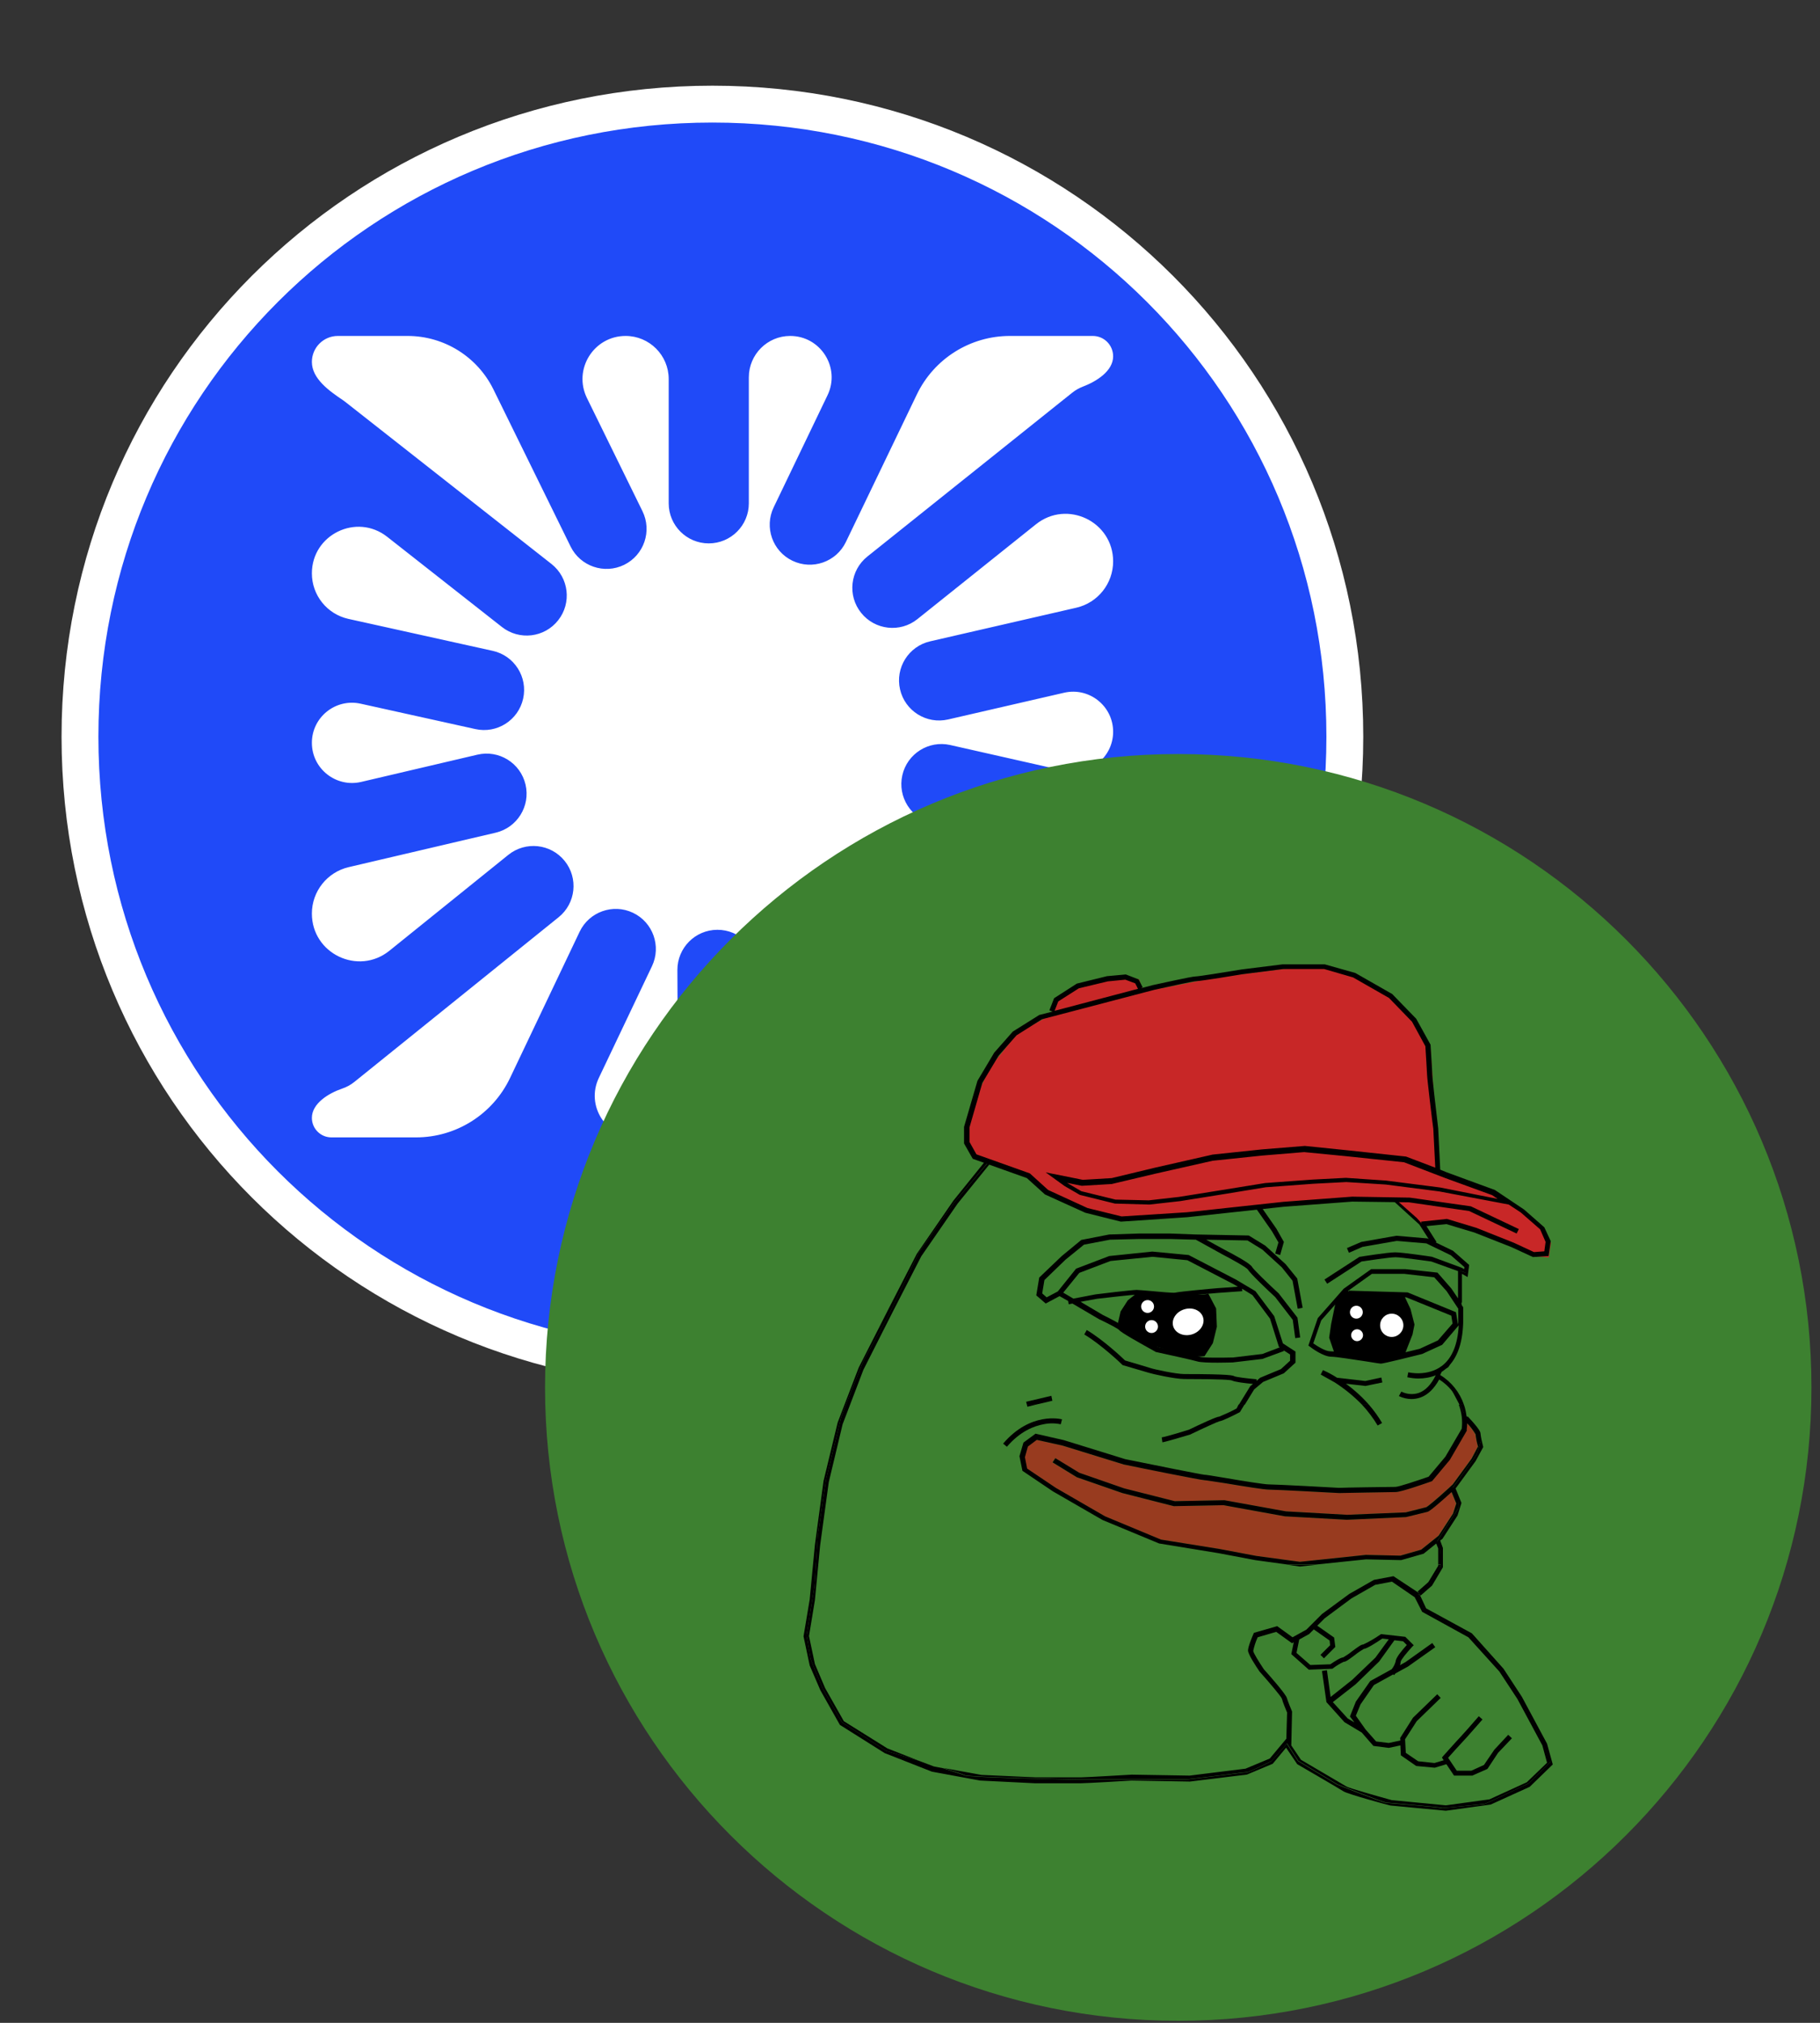 <svg width="36" height="40" viewBox="0 0 36 40" fill="none" xmlns="http://www.w3.org/2000/svg">
<rect x="0" y="0" width="36" height="40" fill="#333333" stroke="none"/>
<path d="M14.092 27.075C21.023 27.075 26.601 21.498 26.601 14.567C26.601 7.636 21.023 2.059 14.092 2.059C7.16 2.059 1.582 7.636 1.582 14.567C1.582 21.498 7.16 27.075 14.092 27.075Z" fill="#204AF8" stroke="white" stroke-width="0.729"/>
<path fill-rule="evenodd" clip-rule="evenodd" d="M9.761 7.702C9.443 7.054 8.784 6.643 8.062 6.643H6.683C6.399 6.643 6.169 6.873 6.169 7.157C6.169 7.486 6.509 7.729 6.782 7.912C6.799 7.924 6.815 7.935 6.831 7.948L10.908 11.152C11.252 11.423 11.312 11.921 11.041 12.265C10.771 12.609 10.273 12.669 9.928 12.398L7.659 10.615C7.055 10.14 6.169 10.57 6.169 11.338C6.169 11.77 6.469 12.144 6.891 12.238L9.746 12.87C10.173 12.964 10.443 13.387 10.348 13.815C10.253 14.242 9.83 14.512 9.403 14.417L7.134 13.915C6.639 13.805 6.169 14.182 6.169 14.689C6.169 15.2 6.646 15.578 7.144 15.462L9.443 14.923C9.869 14.823 10.295 15.087 10.395 15.514C10.495 15.94 10.23 16.366 9.804 16.466L6.897 17.147C6.471 17.247 6.169 17.627 6.169 18.065C6.169 18.858 7.087 19.297 7.704 18.799L10.055 16.904C10.395 16.63 10.894 16.683 11.169 17.024C11.444 17.365 11.39 17.864 11.049 18.138L7.012 21.392C6.937 21.453 6.855 21.497 6.769 21.526C6.499 21.618 6.169 21.82 6.169 22.105C6.169 22.318 6.342 22.491 6.555 22.491H8.229C9.024 22.491 9.747 22.034 10.089 21.316L11.465 18.425C11.653 18.03 12.126 17.862 12.521 18.05C12.916 18.238 13.084 18.711 12.896 19.106L11.845 21.315C11.585 21.861 11.983 22.491 12.587 22.491C13.043 22.491 13.412 22.121 13.41 21.665L13.399 19.181C13.398 18.744 13.751 18.387 14.189 18.386C14.626 18.384 14.983 18.737 14.984 19.175L14.995 21.664C14.996 22.121 15.368 22.491 15.825 22.491C16.438 22.491 16.84 21.849 16.572 21.298L15.469 19.028C15.277 18.634 15.441 18.16 15.835 17.969C16.229 17.777 16.703 17.941 16.894 18.335L18.391 21.416C18.711 22.073 19.378 22.491 20.109 22.491H21.525C21.797 22.491 22.018 22.27 22.018 21.997C22.018 21.674 21.678 21.436 21.402 21.267C21.375 21.25 21.349 21.232 21.324 21.212L17.26 17.991C16.917 17.719 16.86 17.221 17.131 16.878C17.403 16.535 17.902 16.477 18.245 16.749L20.517 18.55C21.124 19.031 22.018 18.599 22.018 17.825C22.018 17.392 21.718 17.017 21.296 16.922L18.446 16.278C18.02 16.182 17.752 15.758 17.848 15.331C17.944 14.904 18.369 14.636 18.795 14.732L21.052 15.242C21.547 15.354 22.018 14.977 22.018 14.47C22.018 13.961 21.545 13.584 21.049 13.698L18.753 14.227C18.327 14.325 17.901 14.059 17.803 13.632C17.705 13.206 17.971 12.78 18.398 12.682L21.29 12.017C21.716 11.919 22.018 11.539 22.018 11.101C22.018 10.314 21.108 9.876 20.492 10.367L18.146 12.243C17.805 12.516 17.306 12.46 17.033 12.118C16.759 11.777 16.815 11.278 17.157 11.005L21.207 7.767C21.273 7.714 21.345 7.674 21.42 7.645C21.691 7.542 22.018 7.336 22.018 7.046C22.018 6.823 21.838 6.643 21.616 6.643H19.976C19.191 6.643 18.475 7.093 18.135 7.801L16.732 10.717C16.542 11.112 16.069 11.278 15.674 11.088C15.28 10.899 15.114 10.425 15.304 10.031L16.368 7.817C16.63 7.273 16.234 6.643 15.63 6.643C15.178 6.643 14.812 7.01 14.812 7.462V9.953C14.812 10.39 14.457 10.745 14.019 10.745C13.582 10.745 13.227 10.39 13.227 9.953V7.495C13.227 7.025 12.845 6.643 12.375 6.643C11.744 6.643 11.332 7.304 11.61 7.871L12.708 10.108C12.901 10.501 12.739 10.976 12.346 11.169C11.954 11.361 11.479 11.199 11.286 10.806L9.761 7.702Z" fill="white"/>
<g clip-path="url(#clip0_1_11914)">
<path d="M23.306 39.96C30.224 39.96 35.831 34.352 35.831 27.435C35.831 20.517 30.224 14.91 23.306 14.91C16.389 14.91 10.781 20.517 10.781 27.435C10.781 34.352 16.389 39.96 23.306 39.96Z" fill="#3D8130"/>
<path d="M28.076 31.515L28.072 31.511L28.076 31.515Z" fill="#3D8130"/>
<path d="M18.223 24.842L17.66 25.938L17.078 27.087L16.667 28.164L16.393 29.309L16.222 30.561L16.119 31.642L16.002 32.352L16.119 32.905L16.32 33.379L16.692 34.035L17.553 34.573L18.189 34.823C18.345 34.872 18.512 34.92 18.654 34.965L19.407 35.102L20.483 35.15H21.374C21.477 35.15 22.377 35.102 22.382 35.097L23.526 35.116L24.632 34.979L25.112 34.779L25.439 34.387L25.454 33.869C25.435 33.825 25.371 33.658 25.351 33.595C25.337 33.551 25.117 33.291 24.916 33.066L24.911 33.061C24.823 32.934 24.681 32.714 24.681 32.641C24.681 32.567 24.769 32.352 24.789 32.313L24.799 32.293L25.259 32.161L25.562 32.381L25.836 32.23L26.144 31.921L26.682 31.525L27.172 31.246L27.558 31.173L28.067 31.52L28.033 31.481L28.243 31.295L28.439 30.972V30.635L28.399 30.537L28.15 30.737L27.705 30.864H27.695L27.01 30.85L26.017 30.953L25.704 30.987L25.464 30.953L24.823 30.864L24.099 30.727L22.93 30.537H22.925L21.804 30.072L20.821 29.504L20.219 29.098L20.16 28.81L20.239 28.541L20.478 28.364L21.036 28.492L22.254 28.868C22.851 28.991 23.761 29.172 23.82 29.177C23.849 29.177 23.967 29.196 24.26 29.245C24.573 29.294 25.004 29.367 25.092 29.367C25.244 29.367 26.413 29.431 26.482 29.436C26.545 29.436 27.494 29.416 27.597 29.416C27.666 29.416 28.033 29.294 28.253 29.216L28.585 28.819L28.903 28.267C28.923 28.105 28.903 27.944 28.845 27.792C28.766 27.587 28.62 27.41 28.434 27.293C28.336 27.479 28.209 27.596 28.062 27.65C28.008 27.67 27.945 27.68 27.886 27.68C27.798 27.68 27.71 27.66 27.636 27.621L27.685 27.533C27.793 27.587 27.915 27.596 28.033 27.557C28.165 27.508 28.277 27.391 28.365 27.21C28.258 27.249 28.14 27.273 28.023 27.273C27.949 27.273 27.876 27.268 27.803 27.249L27.812 27.2L27.822 27.151C27.827 27.151 28.204 27.244 28.488 27.024C28.688 26.872 28.801 26.598 28.82 26.221L28.492 26.608L28.096 26.789C27.92 26.833 27.333 26.98 27.279 26.98C27.259 26.98 27.181 26.97 26.99 26.936C26.751 26.897 26.393 26.843 26.301 26.843C26.134 26.843 25.899 26.662 25.875 26.642L25.846 26.623L26.032 26.08L26.545 25.497L27.088 25.111H27.764L28.399 25.179L28.674 25.492L28.806 25.688V25.16L28.277 24.969C28.218 24.959 27.695 24.886 27.568 24.886C27.445 24.886 26.976 24.959 26.898 24.969L26.217 25.409L26.164 25.326L26.858 24.876H26.868C26.893 24.871 27.421 24.788 27.563 24.788C27.7 24.788 28.267 24.871 28.292 24.876L28.302 24.881L28.874 25.091L28.928 25.121L28.933 25.081L28.664 24.847L28.179 24.612L27.592 24.563L26.917 24.68L26.648 24.798L26.609 24.705L26.893 24.582L27.587 24.46L28.204 24.514L28.228 24.529L28.042 24.24L27.519 23.78L27.524 23.775L25.488 23.834C25.488 23.834 25.224 23.868 24.921 23.907L25.209 24.323L25.356 24.582L25.283 24.842L25.185 24.812L25.249 24.592L25.122 24.372L24.813 23.927L24.833 23.912C24.451 23.961 24.045 24.01 24.021 24.01C23.977 24.01 22.343 24.132 22.274 24.132C22.137 24.123 22 24.108 21.868 24.078C21.843 24.064 20.752 23.668 20.713 23.643C20.674 23.619 20.293 23.252 20.293 23.252L19.549 23.022L18.898 23.824L18.223 24.842ZM26.164 27.087C26.261 27.131 26.349 27.185 26.442 27.239L27 27.303L27.318 27.234L27.338 27.332L27.005 27.401L26.619 27.357C26.785 27.479 26.937 27.616 27.074 27.772C27.172 27.885 27.259 28.007 27.333 28.134L27.245 28.183C27.157 28.037 27.054 27.895 26.932 27.772C26.77 27.606 26.589 27.454 26.393 27.332L26.11 27.171L26.164 27.087ZM20.571 25.258L21.017 24.832L21.403 24.514L21.956 24.406L22.538 24.387H23.16L23.673 24.406L24.715 24.426L25.043 24.627L25.444 24.993L25.674 25.277L25.782 25.855L25.684 25.874L25.581 25.321L25.371 25.057L24.985 24.705L24.691 24.524L23.874 24.509L24.231 24.705C24.422 24.803 24.75 24.979 24.784 25.052C24.808 25.091 25.068 25.346 25.307 25.571L25.312 25.576L25.679 26.05L25.733 26.442L25.635 26.456L25.586 26.094L25.239 25.644C25.117 25.532 24.735 25.17 24.701 25.101C24.671 25.062 24.417 24.915 24.192 24.798L23.668 24.509L23.164 24.494H22.548L21.971 24.509L21.457 24.607L21.09 24.905L20.674 25.307L20.63 25.571L20.718 25.649L20.938 25.532L21.3 25.081L21.956 24.832L22.807 24.744L23.526 24.812L24.461 25.297L24.848 25.527L25.219 26.021L25.391 26.559L25.64 26.721V26.941L25.41 27.151L24.999 27.322L24.823 27.469L24.637 27.772L24.544 27.924L24.534 27.929C24.412 27.993 24.197 28.105 24.138 28.105C24.094 28.115 23.82 28.237 23.575 28.36L23.551 28.364C23.531 28.369 23.101 28.501 22.993 28.521L22.979 28.423C23.072 28.409 23.478 28.286 23.517 28.271C23.761 28.154 24.065 28.012 24.119 28.012C24.236 27.968 24.348 27.914 24.461 27.851L24.505 27.777L24.73 27.41L24.784 27.366C24.627 27.352 24.422 27.327 24.368 27.298C24.344 27.288 24.197 27.268 23.429 27.268C23.238 27.268 22.788 27.166 22.724 27.146C22.675 27.131 22.215 26.994 22.21 26.994L22.201 26.99L22.191 26.98C22.186 26.975 21.76 26.569 21.447 26.388L21.496 26.3C21.799 26.476 22.186 26.838 22.254 26.901C22.328 26.921 22.709 27.038 22.758 27.053C22.812 27.073 23.253 27.171 23.429 27.171C24.353 27.171 24.392 27.195 24.417 27.215C24.451 27.234 24.671 27.259 24.857 27.273L24.852 27.308L24.926 27.244L25.337 27.073L25.518 26.906V26.784L25.391 26.701L25.395 26.716L24.97 26.872L24.383 26.941C24.353 26.941 24.226 26.946 24.084 26.946C23.918 26.946 23.737 26.941 23.683 26.921C23.605 26.897 23.111 26.789 22.866 26.735H22.861L22.856 26.73C22.548 26.564 22.166 26.354 22.137 26.3C22.113 26.27 21.922 26.172 21.76 26.094H21.755L21.212 25.776L21.139 25.791L21.129 25.727L20.958 25.63L20.694 25.771L20.508 25.61L20.571 25.258ZM20.796 27.601L20.821 27.699L20.488 27.777L20.322 27.817L20.312 27.777L20.297 27.719L20.796 27.601ZM21.007 28.066L20.982 28.164C20.87 28.139 20.752 28.144 20.64 28.164C20.454 28.198 20.18 28.306 19.916 28.609L19.842 28.545C20.386 27.909 20.982 28.056 21.007 28.066Z" fill="#3D8130"/>
<path d="M21.677 25.59C21.706 25.585 22.401 25.502 22.489 25.502C22.523 25.502 22.621 25.512 22.748 25.522C22.92 25.537 23.208 25.561 23.253 25.556C23.321 25.537 24.006 25.478 24.084 25.468L24.49 25.439L24.407 25.39L23.492 24.915L22.802 24.847L21.971 24.93L21.354 25.165L21.041 25.556L21.242 25.674L21.677 25.59Z" fill="#3D8130"/>
<path d="M24.089 25.571C23.786 25.6 23.321 25.644 23.272 25.654C23.228 25.664 23.072 25.654 22.739 25.625C22.626 25.615 22.519 25.605 22.489 25.605C22.421 25.605 21.892 25.669 21.692 25.688L21.369 25.747L21.809 26.006C21.946 26.07 22.181 26.187 22.22 26.246C22.259 26.285 22.592 26.476 22.9 26.642C22.979 26.657 23.624 26.799 23.722 26.833C23.791 26.858 24.168 26.853 24.388 26.848L24.965 26.779L25.312 26.647L25.293 26.637L25.117 26.08L24.769 25.615L24.564 25.493L24.569 25.542L24.089 25.571Z" fill="#3D8130"/>
<path d="M28.61 25.532L28.365 25.258L27.768 25.189H27.132L26.619 25.556L26.129 26.109L25.973 26.564C26.051 26.623 26.207 26.721 26.31 26.721C26.413 26.721 26.746 26.774 27.015 26.818C27.142 26.838 27.269 26.858 27.289 26.858C27.333 26.853 27.793 26.74 28.076 26.672L28.439 26.505L28.727 26.173L28.703 26.016L27.812 25.654L26.672 25.62L26.677 25.522L27.837 25.556L28.796 25.948L28.835 26.197C28.835 26.182 28.835 26.168 28.835 26.153V25.879L28.61 25.532Z" fill="#3D8130"/>
<path d="M27.543 31.271L27.211 31.334L26.741 31.603L26.212 31.995L26.066 32.142L26.398 32.377L26.423 32.562L26.198 32.788L26.129 32.719L26.32 32.528L26.31 32.435L25.997 32.215L25.904 32.308L25.709 32.416L25.655 32.68L25.929 32.92L26.325 32.905C26.398 32.851 26.521 32.773 26.579 32.768C26.638 32.734 26.697 32.694 26.751 32.651C26.883 32.548 26.937 32.514 26.976 32.514C27.093 32.455 27.206 32.391 27.313 32.318L27.328 32.308L27.808 32.362L27.974 32.528L27.94 32.562C27.837 32.675 27.72 32.822 27.715 32.856C27.715 32.88 27.71 32.905 27.7 32.924L27.812 32.861L28.341 32.484L28.399 32.567L27.861 32.949L27.612 33.086C27.602 33.101 27.592 33.115 27.587 33.12L27.568 33.105L27.186 33.316L26.922 33.697L26.829 33.922L27.02 34.192L27.23 34.431L27.48 34.461L27.71 34.412L27.705 34.363L27.959 33.962L28.439 33.497L28.507 33.57L28.033 34.03L27.803 34.387L27.817 34.656L28.062 34.823L28.385 34.857L28.566 34.803L28.532 34.749L28.556 34.72C28.566 34.705 28.83 34.407 28.884 34.358C28.923 34.319 29.148 34.059 29.261 33.932L29.334 33.996C29.319 34.011 29.006 34.377 28.952 34.426C28.913 34.466 28.722 34.676 28.654 34.754L28.825 35.009H29.114L29.363 34.896L29.569 34.593L29.843 34.299L29.916 34.368L29.642 34.656L29.432 34.974L29.133 35.106H28.771L28.62 34.882L28.39 34.95L28.023 34.916L27.72 34.705L27.71 34.51L27.48 34.559L27.176 34.519L26.946 34.255L26.604 34.05L26.247 33.653L26.159 33.037L26.257 33.022L26.33 33.551L26.756 33.213L27.215 32.773L27.48 32.411L27.352 32.396C27.211 32.489 27.044 32.592 26.986 32.602C26.927 32.636 26.868 32.675 26.814 32.719C26.677 32.822 26.623 32.856 26.589 32.856C26.516 32.89 26.442 32.934 26.379 32.983L26.364 32.993L25.899 33.013L25.552 32.704L25.601 32.469L25.567 32.489L25.254 32.264L24.887 32.372C24.848 32.46 24.818 32.548 24.799 32.641C24.803 32.68 24.911 32.861 25.009 33.003C25.141 33.15 25.444 33.497 25.464 33.57C25.479 33.624 25.542 33.781 25.567 33.839L25.572 33.849L25.557 34.514L25.748 34.798C25.846 34.857 26.565 35.278 26.648 35.327C26.707 35.361 27.225 35.508 27.543 35.596L28.615 35.699L29.476 35.581L30.215 35.243L30.616 34.857L30.523 34.514L30.029 33.595L29.672 33.052L29.05 32.377L28.135 31.872L27.998 31.579L27.543 31.271Z" fill="#3D8130"/>
<path d="M28.321 29.289L28.307 29.294C28.209 29.328 27.71 29.504 27.602 29.504C27.499 29.504 26.496 29.519 26.486 29.524C26.472 29.524 25.249 29.456 25.097 29.456C24.999 29.456 24.603 29.392 24.251 29.333C24.055 29.299 23.854 29.27 23.825 29.27C23.756 29.27 22.489 29.01 22.235 28.961H22.23L21.012 28.585L20.503 28.472L20.327 28.604L20.268 28.815L20.312 29.04L20.88 29.421L21.853 29.984L22.959 30.444L24.119 30.63L24.843 30.767L25.709 30.884L27.01 30.747H27.015L27.695 30.762L28.106 30.644L28.453 30.366L28.737 29.93L28.801 29.73L28.708 29.504C28.297 29.876 28.253 29.891 28.228 29.896L27.808 29.999L26.638 30.052H26.633L25.41 29.984L24.197 29.764L23.218 29.783H23.213L22.196 29.524L21.296 29.211L20.816 28.917L20.87 28.834L21.344 29.123L22.23 29.431L23.233 29.685L24.212 29.666H24.216L25.43 29.886L26.643 29.954L27.803 29.906L28.209 29.803C28.233 29.793 28.37 29.685 28.659 29.421C28.698 29.387 28.722 29.363 28.732 29.353L29.104 28.844L29.231 28.604C29.212 28.521 29.192 28.443 29.182 28.36C29.133 28.281 29.08 28.213 29.016 28.144C29.016 28.188 29.016 28.232 29.006 28.276V28.286L28.669 28.868L28.321 29.289Z" fill="#983B1F"/>
<path d="M30.601 34.48L30.102 33.551L29.74 32.998L29.114 32.298L28.209 31.804L28.077 31.52L28.052 31.535C28.052 31.535 28.135 31.838 28.194 31.868C28.253 31.897 29.035 32.298 29.075 32.318C29.114 32.337 29.794 33.15 29.794 33.15L30.342 34.104L30.67 34.837C30.67 34.837 30.249 35.268 30.224 35.273C30.2 35.278 29.388 35.674 29.363 35.674C29.339 35.674 28.551 35.762 28.507 35.752C28.463 35.738 27.494 35.654 27.421 35.65C27.343 35.645 26.447 35.288 26.447 35.288L25.674 34.823L25.454 34.48L25.146 34.828C25.146 34.828 24.71 35.048 24.652 35.048C24.593 35.048 23.526 35.19 23.443 35.19H21.295C21.295 35.19 19.172 35.151 19.079 35.107C19.05 35.092 18.878 35.038 18.654 34.965L18.472 34.93L18.189 34.823C17.841 34.715 17.528 34.622 17.528 34.622L16.652 34.055C16.652 34.055 16.285 33.419 16.271 33.384C16.256 33.35 16.031 32.817 16.031 32.792C16.031 32.768 15.953 32.342 15.953 32.342L16.109 31.369L16.178 30.346L16.344 29.231C16.344 29.231 16.623 28.11 16.628 28.061C16.633 28.007 17.083 26.902 17.083 26.902L17.558 26.046L18.184 24.754L18.874 23.78L19.544 22.983L19.588 22.997L19.51 22.934L18.859 23.741L18.135 24.793L17.567 25.899L16.985 27.044L16.569 28.13L16.29 29.284L16.119 30.547L16.016 31.628L15.894 32.357L16.016 32.934L16.227 33.423L16.613 34.108L17.499 34.666L18.433 35.033L19.387 35.209L20.478 35.263H21.369C21.472 35.263 22.328 35.214 22.382 35.209L23.531 35.229H23.536L24.657 35.092H24.662L25.175 34.877L25.439 34.559L25.66 34.886L25.669 34.891C25.679 34.896 26.496 35.371 26.579 35.425C26.668 35.478 27.416 35.684 27.504 35.703L28.6 35.806L29.481 35.684H29.486L30.249 35.337L30.259 35.332L30.714 34.891L30.601 34.48Z" fill="black"/>
<path d="M18.873 23.78L18.184 24.754L17.557 26.045L17.083 26.902C17.083 26.902 16.633 28.007 16.628 28.061C16.623 28.115 16.344 29.23 16.344 29.23L16.178 30.346L16.109 31.369L15.953 32.342C15.953 32.342 16.031 32.768 16.031 32.792C16.031 32.817 16.256 33.35 16.271 33.384C16.285 33.419 16.652 34.055 16.652 34.055L17.528 34.622C17.528 34.622 17.841 34.715 18.189 34.823L17.552 34.573L16.691 34.035L16.32 33.379L16.119 32.905L16.002 32.352L16.119 31.642L16.222 30.561L16.393 29.309L16.667 28.164L17.078 27.087L17.66 25.938L18.223 24.842L18.942 23.8L19.593 22.997L19.549 22.983L18.873 23.78Z" fill="black"/>
<path d="M27.563 31.168L27.176 31.241L26.687 31.52L26.149 31.916L25.84 32.225L25.567 32.376L25.263 32.156L24.803 32.288L24.794 32.308C24.774 32.352 24.686 32.562 24.686 32.636C24.686 32.709 24.833 32.934 24.916 33.056L24.921 33.061C25.121 33.286 25.341 33.546 25.356 33.59C25.371 33.653 25.439 33.82 25.459 33.864L25.444 34.382L25.116 34.774L24.637 34.974L23.531 35.111L22.386 35.092C22.377 35.092 21.476 35.146 21.378 35.146H20.488L19.412 35.097L18.658 34.96C18.878 35.028 19.055 35.087 19.084 35.102C19.172 35.146 21.3 35.185 21.3 35.185H23.448C23.531 35.185 24.603 35.043 24.657 35.043C24.715 35.043 25.151 34.823 25.151 34.823L25.459 34.475L25.679 34.818L26.452 35.283C26.452 35.283 27.347 35.635 27.426 35.645C27.504 35.65 28.468 35.733 28.512 35.747C28.556 35.762 29.344 35.669 29.368 35.669C29.392 35.669 30.205 35.278 30.229 35.268C30.254 35.263 30.674 34.833 30.674 34.833L30.347 34.099L29.799 33.145C29.799 33.145 29.119 32.332 29.079 32.313C29.04 32.293 28.257 31.892 28.199 31.863C28.14 31.833 28.057 31.53 28.057 31.53L28.081 31.515V31.51L27.563 31.168ZM28.13 31.872L29.045 32.376L29.657 33.052L30.014 33.595L30.508 34.514L30.601 34.857L30.2 35.243L29.461 35.581L28.6 35.699L27.528 35.596C27.21 35.508 26.692 35.361 26.633 35.327C26.55 35.278 25.831 34.857 25.733 34.798L25.542 34.514L25.557 33.849V33.844C25.532 33.785 25.469 33.629 25.454 33.575C25.434 33.502 25.131 33.154 24.999 33.008C24.901 32.861 24.789 32.68 24.789 32.645C24.808 32.553 24.837 32.465 24.877 32.376L25.244 32.269L25.557 32.494L25.591 32.474L25.542 32.709L25.889 33.017L26.354 32.998L26.369 32.988C26.433 32.939 26.506 32.895 26.579 32.861C26.618 32.861 26.667 32.827 26.804 32.724C26.858 32.68 26.917 32.641 26.976 32.606C27.034 32.602 27.206 32.494 27.343 32.401L27.47 32.416L27.206 32.778L26.746 33.218L26.32 33.556L26.247 33.027L26.149 33.042L26.237 33.658L26.594 34.055L26.936 34.26L27.166 34.524L27.47 34.563L27.7 34.514L27.709 34.71L28.013 34.921L28.38 34.955L28.61 34.886L28.761 35.111H29.123L29.422 34.979L29.632 34.661L29.906 34.373L29.833 34.304L29.559 34.598L29.353 34.901L29.104 35.014H28.815L28.644 34.759C28.712 34.681 28.903 34.471 28.942 34.431C28.996 34.377 29.309 34.016 29.324 34.001L29.251 33.937C29.138 34.069 28.913 34.324 28.874 34.363C28.82 34.417 28.556 34.715 28.546 34.725L28.522 34.754L28.556 34.808L28.375 34.862L28.052 34.828L27.807 34.661L27.793 34.392L28.023 34.035L28.497 33.575L28.429 33.502L27.949 33.967L27.695 34.368L27.7 34.417L27.47 34.466L27.22 34.436L27.01 34.197L26.819 33.927L26.912 33.702L27.176 33.321L27.558 33.11L27.577 33.125C27.582 33.115 27.592 33.105 27.602 33.091L27.851 32.954L28.39 32.572L28.331 32.489L27.802 32.866L27.69 32.929C27.7 32.91 27.705 32.885 27.705 32.861C27.709 32.822 27.827 32.68 27.93 32.567L27.964 32.533L27.797 32.367L27.318 32.313L27.303 32.323C27.196 32.396 27.083 32.465 26.966 32.518C26.927 32.518 26.873 32.557 26.741 32.655C26.687 32.699 26.628 32.739 26.57 32.773C26.511 32.778 26.393 32.856 26.315 32.91L25.919 32.924L25.645 32.685L25.699 32.42L25.894 32.313L25.987 32.22L26.3 32.44L26.31 32.533L26.119 32.724L26.188 32.792L26.413 32.567L26.389 32.381L26.056 32.147L26.203 32L26.731 31.608L27.201 31.339L27.533 31.276L27.983 31.584L28.13 31.872ZM26.79 34.059L26.658 33.981L26.364 33.658L26.814 33.306L27.279 32.856L27.582 32.435L27.753 32.455L27.827 32.528C27.734 32.631 27.607 32.782 27.607 32.851C27.592 32.91 27.563 32.964 27.528 33.008L27.103 33.242L26.819 33.648L26.702 33.942L26.79 34.059Z" fill="black"/>
<path d="M27.988 24.088L28.238 24.416C28.238 24.416 28.36 24.607 28.404 24.622C28.448 24.636 28.854 24.871 28.854 24.871L29.021 25.057L28.986 25.165L28.859 25.126L28.879 25.757H28.918V25.189L29.03 25.253L29.06 25.013L28.742 24.734L28.399 24.568L28.414 24.558L28.15 24.142L27.617 23.673L27.558 23.741H27.612L27.988 24.088Z" fill="black"/>
<path d="M28.82 26.667C28.82 26.667 28.639 27.029 28.619 27.039C28.6 27.053 28.439 27.122 28.439 27.122L28.453 27.21C28.526 27.264 28.6 27.323 28.663 27.386C28.673 27.401 28.781 27.616 28.869 27.777H28.957C28.874 27.533 28.708 27.323 28.487 27.19C28.497 27.171 28.507 27.146 28.517 27.127C28.531 27.117 28.551 27.107 28.566 27.093C28.805 26.912 28.928 26.598 28.942 26.158V25.85L28.884 25.762L28.898 26.236L28.82 26.667Z" fill="black"/>
<path d="M28.076 24.215L28.262 24.504L28.238 24.489L27.621 24.436L26.927 24.558L26.643 24.68L26.682 24.773L26.951 24.656L27.626 24.538L28.213 24.587L28.698 24.822L28.967 25.057L28.962 25.096L28.908 25.067L28.336 24.856L28.326 24.852C28.302 24.847 27.739 24.764 27.597 24.764C27.455 24.764 26.927 24.847 26.902 24.852H26.892L26.198 25.302L26.252 25.385L26.931 24.945C27.01 24.935 27.48 24.861 27.602 24.861C27.729 24.861 28.253 24.94 28.311 24.945L28.84 25.135V25.674L28.707 25.478L28.434 25.165L27.797 25.096H27.122L26.579 25.483L26.066 26.065L25.88 26.608L25.909 26.628C25.933 26.647 26.168 26.828 26.335 26.828C26.428 26.828 26.79 26.887 27.024 26.921C27.215 26.951 27.294 26.965 27.313 26.965C27.367 26.965 27.954 26.818 28.13 26.774L28.526 26.593L28.854 26.207C28.835 26.584 28.722 26.858 28.522 27.009C28.233 27.229 27.856 27.136 27.856 27.136L27.846 27.185L27.837 27.234C27.91 27.249 27.983 27.259 28.057 27.259C28.174 27.259 28.292 27.239 28.399 27.195C28.311 27.376 28.199 27.494 28.067 27.543C27.954 27.582 27.827 27.572 27.719 27.518L27.67 27.606C27.749 27.645 27.837 27.665 27.92 27.665C27.979 27.665 28.037 27.655 28.096 27.635C28.243 27.582 28.365 27.464 28.468 27.278C28.654 27.396 28.8 27.572 28.879 27.777H28.893C28.81 27.616 28.698 27.401 28.688 27.386C28.619 27.322 28.551 27.264 28.478 27.21L28.463 27.122C28.463 27.122 28.624 27.053 28.644 27.038C28.663 27.024 28.845 26.667 28.845 26.667L28.923 26.241L28.908 25.767L28.889 25.135L29.016 25.174L29.05 25.067L28.884 24.881C28.884 24.881 28.478 24.641 28.434 24.631C28.39 24.617 28.267 24.426 28.267 24.426L28.018 24.098L27.636 23.756H27.582L27.577 23.761L28.076 24.215ZM28.84 26.197L28.8 25.948L27.842 25.556L26.682 25.522L26.677 25.62L27.817 25.654L28.707 26.016L28.732 26.172L28.443 26.505L28.081 26.672C27.797 26.74 27.338 26.853 27.294 26.858C27.274 26.858 27.147 26.838 27.02 26.818C26.75 26.774 26.418 26.721 26.315 26.721C26.217 26.721 26.061 26.623 25.977 26.564L26.134 26.109L26.623 25.556L27.137 25.189H27.773L28.37 25.258L28.615 25.532L28.845 25.879V26.153C28.84 26.168 28.84 26.182 28.84 26.197Z" fill="black"/>
<path d="M25.713 30.977L26.026 30.943H25.474L25.713 30.977Z" fill="black"/>
<path d="M28.497 30.962C28.483 30.987 28.199 31.447 28.199 31.447L28.072 31.515L28.101 31.55L28.326 31.354L28.541 30.992V30.943H28.497C28.502 30.953 28.502 30.957 28.497 30.962Z" fill="black"/>
<path d="M28.497 30.962C28.497 30.957 28.502 30.948 28.502 30.943H28.448V30.962L28.253 31.285L28.042 31.471L28.076 31.51L28.081 31.515L28.209 31.447C28.204 31.447 28.488 30.992 28.497 30.962Z" fill="black"/>
<path d="M28.967 27.963L29.011 28.027C29.001 27.944 28.987 27.86 28.957 27.777H28.869C28.923 27.88 28.967 27.963 28.967 27.963Z" fill="black"/>
<path d="M29.285 28.511C29.28 28.536 29.221 28.731 29.207 28.761C29.192 28.795 28.732 29.426 28.732 29.426L28.84 29.646C28.84 29.646 28.859 29.803 28.845 29.827C28.83 29.852 28.424 30.483 28.424 30.483L28.487 30.659C28.487 30.659 28.502 30.879 28.497 30.948H28.541V30.61L28.487 30.463L28.532 30.429L28.83 29.969L28.908 29.72L28.791 29.431C28.801 29.421 28.805 29.416 28.805 29.416L29.187 28.893L29.339 28.614L29.334 28.594C29.314 28.516 29.295 28.433 29.285 28.35C29.285 28.33 29.285 28.276 29.03 28.007L29.011 28.027L29.163 28.242C29.163 28.242 29.29 28.487 29.285 28.511Z" fill="black"/>
<path d="M28.869 27.777H28.855C28.913 27.929 28.933 28.09 28.913 28.252L28.59 28.805L28.258 29.201C28.032 29.279 27.666 29.402 27.602 29.402C27.499 29.402 26.55 29.416 26.486 29.421C26.413 29.416 25.249 29.353 25.097 29.353C25.009 29.353 24.578 29.284 24.265 29.23C23.977 29.181 23.854 29.162 23.825 29.162C23.761 29.157 22.856 28.976 22.259 28.854L21.041 28.477L20.483 28.35L20.244 28.526L20.165 28.795L20.224 29.084L20.826 29.49L21.809 30.057L22.93 30.522H22.934L24.104 30.713L24.828 30.85L25.469 30.938H26.027L27.02 30.835L27.705 30.85H27.715L28.16 30.723L28.409 30.522L28.448 30.62V30.938H28.502C28.507 30.869 28.492 30.649 28.492 30.649L28.429 30.473C28.429 30.473 28.835 29.842 28.85 29.817C28.864 29.793 28.845 29.637 28.845 29.637L28.737 29.416C28.737 29.416 29.202 28.785 29.212 28.751C29.226 28.717 29.28 28.526 29.29 28.501C29.295 28.477 29.168 28.232 29.168 28.232L29.016 28.017L28.972 27.953C28.967 27.963 28.923 27.88 28.869 27.777ZM29.011 28.276C29.016 28.232 29.021 28.188 29.021 28.144C29.084 28.208 29.138 28.281 29.187 28.36C29.197 28.443 29.212 28.526 29.236 28.604L29.109 28.844L28.737 29.353C28.727 29.363 28.698 29.387 28.664 29.421C28.375 29.685 28.243 29.788 28.214 29.803L27.808 29.906L26.648 29.954L25.435 29.886L24.221 29.666H24.216L23.238 29.685L22.235 29.431L21.349 29.123L20.875 28.834L20.821 28.917L21.3 29.211L22.201 29.524L23.218 29.783H23.223L24.202 29.764L25.415 29.984L26.638 30.052H26.643L27.812 29.999L28.233 29.896C28.253 29.891 28.302 29.876 28.713 29.504L28.806 29.73L28.742 29.93L28.458 30.366L28.111 30.644L27.7 30.762L27.02 30.747H27.015L25.713 30.884L24.848 30.767L24.123 30.63L22.964 30.444L21.858 29.984L20.884 29.421L20.317 29.04L20.273 28.815L20.332 28.604L20.508 28.472L21.017 28.585L22.235 28.961H22.24C22.494 29.015 23.756 29.27 23.83 29.27C23.854 29.27 24.06 29.304 24.256 29.333C24.608 29.392 25.004 29.456 25.102 29.456C25.254 29.456 26.477 29.524 26.491 29.524C26.501 29.524 27.504 29.504 27.607 29.504C27.715 29.504 28.214 29.328 28.311 29.294L28.326 29.289L28.678 28.868L29.016 28.286L29.011 28.276Z" fill="black"/>
<path d="M20.64 28.164C20.752 28.14 20.87 28.14 20.982 28.164L21.007 28.066C20.982 28.061 20.385 27.91 19.842 28.546L19.916 28.609C20.18 28.301 20.454 28.198 20.64 28.164Z" fill="black"/>
<path d="M20.483 27.777L20.816 27.699L20.796 27.601L20.297 27.719L20.312 27.777H20.483Z" fill="black"/>
<path d="M20.322 27.817L20.483 27.777H20.312L20.322 27.817Z" fill="black"/>
<path d="M26.403 27.337C26.599 27.464 26.78 27.611 26.941 27.777H27.078C26.941 27.621 26.79 27.484 26.623 27.362L27.01 27.406L27.343 27.337L27.323 27.239L27.005 27.308L26.447 27.244C26.359 27.186 26.266 27.137 26.168 27.093L26.124 27.181L26.403 27.337Z" fill="black"/>
<path d="M27.25 28.188L27.338 28.139C27.264 28.012 27.176 27.89 27.078 27.777H26.941C27.059 27.905 27.162 28.041 27.25 28.188Z" fill="black"/>
<path d="M20.958 25.63L21.129 25.727L21.139 25.791L21.212 25.776L21.755 26.095H21.76C21.922 26.173 22.112 26.271 22.137 26.3C22.171 26.349 22.548 26.559 22.856 26.73L22.861 26.735H22.866C23.115 26.789 23.605 26.897 23.683 26.921C23.742 26.941 23.923 26.946 24.084 26.946C24.226 26.946 24.358 26.941 24.383 26.941L24.97 26.872L25.395 26.716L25.39 26.701L25.518 26.784V26.907L25.337 27.073L24.926 27.244L24.852 27.308L24.857 27.274C24.671 27.259 24.451 27.23 24.417 27.215C24.392 27.2 24.353 27.171 23.428 27.171C23.252 27.171 22.812 27.073 22.758 27.053C22.709 27.039 22.328 26.921 22.254 26.902C22.191 26.838 21.804 26.481 21.496 26.3L21.447 26.388C21.765 26.574 22.191 26.975 22.191 26.98L22.2 26.99L22.21 26.995C22.215 26.995 22.675 27.132 22.724 27.146C22.783 27.166 23.233 27.269 23.428 27.269C24.197 27.269 24.338 27.288 24.368 27.298C24.422 27.327 24.627 27.352 24.784 27.366L24.73 27.411L24.505 27.777H24.622L24.808 27.474L24.984 27.327L25.395 27.156L25.625 26.946V26.726L25.376 26.564L25.204 26.026L24.833 25.532L24.446 25.302L23.512 24.817L22.792 24.749L21.941 24.837L21.285 25.087L20.924 25.537L20.703 25.654L20.615 25.576L20.659 25.312L21.075 24.91L21.442 24.612L21.956 24.514L22.533 24.5H23.15L23.654 24.514L24.177 24.803C24.402 24.92 24.661 25.067 24.686 25.106C24.72 25.175 25.102 25.537 25.224 25.649L25.571 26.099L25.62 26.461L25.718 26.447L25.664 26.055L25.297 25.581L25.293 25.576C25.053 25.356 24.794 25.101 24.769 25.057C24.735 24.984 24.407 24.808 24.216 24.71L23.859 24.514L24.676 24.529L24.97 24.71L25.356 25.062L25.567 25.326L25.669 25.879L25.767 25.86L25.66 25.282L25.43 24.998L25.028 24.632L24.701 24.431L23.658 24.411L23.145 24.392H22.523L21.941 24.411L21.388 24.519L21.002 24.837L20.556 25.263L20.498 25.615L20.684 25.776L20.958 25.63ZM24.774 25.61L25.121 26.075L25.297 26.633L25.317 26.642L24.97 26.774L24.392 26.843C24.172 26.848 23.795 26.853 23.727 26.828C23.629 26.794 22.983 26.657 22.905 26.637C22.597 26.471 22.259 26.28 22.225 26.241C22.186 26.187 21.951 26.07 21.814 26.002L21.374 25.742L21.697 25.683C21.897 25.659 22.425 25.6 22.494 25.6C22.523 25.6 22.631 25.61 22.744 25.62C23.076 25.649 23.233 25.659 23.277 25.649C23.326 25.64 23.791 25.59 24.094 25.566L24.573 25.532L24.568 25.483L24.774 25.61ZM21.349 25.17L21.966 24.935L22.797 24.852L23.487 24.92L24.402 25.395L24.485 25.444L24.079 25.473C24.001 25.478 23.316 25.542 23.247 25.561C23.203 25.571 22.92 25.542 22.744 25.527C22.616 25.517 22.518 25.507 22.484 25.507C22.396 25.507 21.701 25.59 21.672 25.595L21.232 25.679L21.031 25.561L21.349 25.17Z" fill="black"/>
<path d="M24.461 27.851C24.348 27.914 24.236 27.963 24.119 28.012C24.065 28.012 23.761 28.154 23.517 28.271C23.473 28.286 23.072 28.409 22.979 28.423L22.993 28.521C23.096 28.502 23.531 28.369 23.551 28.364L23.556 28.36C23.8 28.242 24.079 28.115 24.119 28.105C24.177 28.1 24.392 27.993 24.515 27.929L24.525 27.924L24.617 27.773H24.5L24.461 27.851Z" fill="black"/>
<path d="M24.93 23.844L24.867 23.888C24.896 23.883 24.926 23.883 24.955 23.878L24.93 23.844Z" fill="black"/>
<path d="M25.16 24.348L25.288 24.568L25.224 24.788L25.322 24.817L25.395 24.558L25.249 24.299L24.96 23.883C24.931 23.888 24.901 23.888 24.872 23.893L24.852 23.907L25.16 24.348Z" fill="black"/>
<path d="M28.155 24.23L28.59 24.186C28.59 24.186 29.676 24.509 29.72 24.553C29.764 24.597 30.312 24.837 30.312 24.837L30.635 24.866L30.679 24.573L30.44 24.23L29.75 23.722L28.962 23.34L28.468 23.169L28.292 20.674L27.876 20.052L27.255 19.543L26.452 19.147L25.62 19.132L24.055 19.328L22.616 19.612L22.533 19.367C22.421 19.338 22.308 19.318 22.196 19.304C22.112 19.304 21.349 19.538 21.349 19.538L20.884 19.783L20.787 20.067L20.121 20.434L19.583 21.109L19.275 21.76C19.275 21.76 19.118 22.41 19.118 22.45C19.118 22.489 19.201 22.846 19.26 22.87C19.319 22.895 19.754 23.012 19.754 23.012L20.327 23.296L21.154 23.775L22.181 24.113C22.181 24.113 23.154 24.044 23.252 24.044C23.35 24.044 24.818 23.888 24.901 23.888C24.984 23.888 26.594 23.761 26.638 23.761C26.682 23.761 27.641 23.746 27.641 23.746L28.023 24.084L28.155 24.23Z" fill="#C82727"/>
<path d="M27.773 25.615L27.9 25.884L27.979 26.192L27.94 26.388L27.773 26.814L27.245 26.902L26.393 26.75L26.291 26.452L26.33 26.183L26.418 25.757L26.638 25.512L26.78 25.59L27.719 25.615" fill="black"/>
<path d="M23.898 25.576L24.055 25.874L24.07 26.236L23.991 26.559L23.825 26.818L23.556 26.833L22.523 26.525L22.113 26.163L22.166 25.933L22.308 25.713L22.499 25.561L23.223 25.581C23.213 25.576 23.869 25.63 23.898 25.576Z" fill="black"/>
<path d="M30.547 24.269L30.146 23.917L29.569 23.531L28.62 23.183L28.488 23.129L28.448 22.312C28.399 21.911 28.331 21.305 28.331 21.256C28.331 21.187 28.297 20.688 28.297 20.669V20.659L28.013 20.145L27.538 19.656L26.809 19.24L26.203 19.069H25.371L24.554 19.171C24.226 19.225 23.712 19.308 23.654 19.308C23.566 19.308 22.881 19.465 22.802 19.48L22.563 19.543L22.602 19.524L22.523 19.367L22.269 19.269L21.897 19.303L21.3 19.45L20.85 19.739L20.757 19.979L20.821 20.003L20.571 20.067H20.562L20.033 20.399L19.666 20.815L19.334 21.373L19.069 22.283V22.611L19.241 22.914L20.312 23.296L20.669 23.619L21.467 23.981L22.171 24.157L23.487 24.069L25.39 23.863L26.746 23.761L27.871 23.775L29.06 23.947L29.999 24.392L30.043 24.304L29.094 23.854L27.886 23.682L26.746 23.663L25.386 23.765L23.482 23.971L22.186 24.054L21.511 23.888L20.733 23.531L20.371 23.203L19.314 22.826L19.177 22.581V22.293L19.431 21.412L19.754 20.874L20.107 20.473L20.61 20.155L22.832 19.573C23.12 19.509 23.605 19.401 23.663 19.401C23.752 19.401 24.495 19.279 24.578 19.264L25.381 19.162H26.193L26.765 19.328L27.475 19.734L27.93 20.204L28.194 20.688C28.204 20.869 28.228 21.207 28.228 21.256C28.228 21.324 28.336 22.224 28.351 22.322L28.39 23.09L27.812 22.87L26.672 22.748L25.811 22.66L24.965 22.728L23.986 22.831L22.846 23.09L21.99 23.296L21.418 23.33L20.684 23.183L21.056 23.452L21.359 23.628L22.054 23.8L22.734 23.819H22.739L23.345 23.751L24.202 23.614L25.038 23.477L25.978 23.408L26.628 23.374L27.411 23.423L28.473 23.56L29.843 23.819L30.082 23.976L30.464 24.309L30.572 24.558L30.547 24.744L30.342 24.759L29.941 24.573L29.202 24.279L28.62 24.103L28.111 24.157L28.121 24.255L28.61 24.206L29.163 24.372L29.897 24.661L30.322 24.857L30.631 24.837L30.674 24.543L30.547 24.269ZM20.86 19.988L20.933 19.802L21.34 19.543L21.912 19.406L22.259 19.372L22.455 19.445L22.509 19.553L20.86 19.988ZM28.488 23.482L27.416 23.345L26.623 23.291L25.968 23.325L25.024 23.394L24.177 23.531L23.321 23.668L22.724 23.736L22.064 23.721L21.388 23.555L21.105 23.389H21.1L21.398 23.448L21.99 23.413L22.856 23.208L23.986 22.953L24.96 22.851L25.797 22.782L26.648 22.865L27.773 22.983L28.576 23.291L29.515 23.633L29.623 23.707L28.488 23.482Z" fill="black"/>
<path d="M23.576 26.387C23.739 26.338 23.838 26.188 23.797 26.05C23.756 25.913 23.591 25.841 23.428 25.89C23.265 25.938 23.166 26.089 23.206 26.226C23.247 26.363 23.413 26.435 23.576 26.387Z" fill="white"/>
<path d="M22.778 26.359C22.848 26.359 22.905 26.302 22.905 26.232C22.905 26.161 22.848 26.104 22.778 26.104C22.708 26.104 22.651 26.161 22.651 26.232C22.651 26.302 22.708 26.359 22.778 26.359Z" fill="white"/>
<path d="M22.7 25.962C22.77 25.962 22.827 25.905 22.827 25.835C22.827 25.765 22.77 25.708 22.7 25.708C22.629 25.708 22.572 25.765 22.572 25.835C22.572 25.905 22.629 25.962 22.7 25.962Z" fill="white"/>
<path d="M26.843 26.52C26.908 26.52 26.961 26.467 26.961 26.403C26.961 26.338 26.908 26.285 26.843 26.285C26.779 26.285 26.726 26.338 26.726 26.403C26.726 26.467 26.779 26.52 26.843 26.52Z" fill="white"/>
<path d="M26.829 26.075C26.899 26.075 26.956 26.018 26.956 25.948C26.956 25.877 26.899 25.82 26.829 25.82C26.759 25.82 26.702 25.877 26.702 25.948C26.702 26.018 26.759 26.075 26.829 26.075Z" fill="white"/>
<path d="M27.529 26.437C27.655 26.437 27.759 26.334 27.759 26.207C27.759 26.08 27.655 25.977 27.529 25.977C27.401 25.977 27.299 26.08 27.299 26.207C27.299 26.334 27.401 26.437 27.529 26.437Z" fill="white"/>
</g>
<defs>
<clipPath id="clip0_1_11914">
<rect width="25.05" height="25.05" fill="white" transform="translate(10.781 14.91)"/>
</clipPath>
</defs>
</svg>
